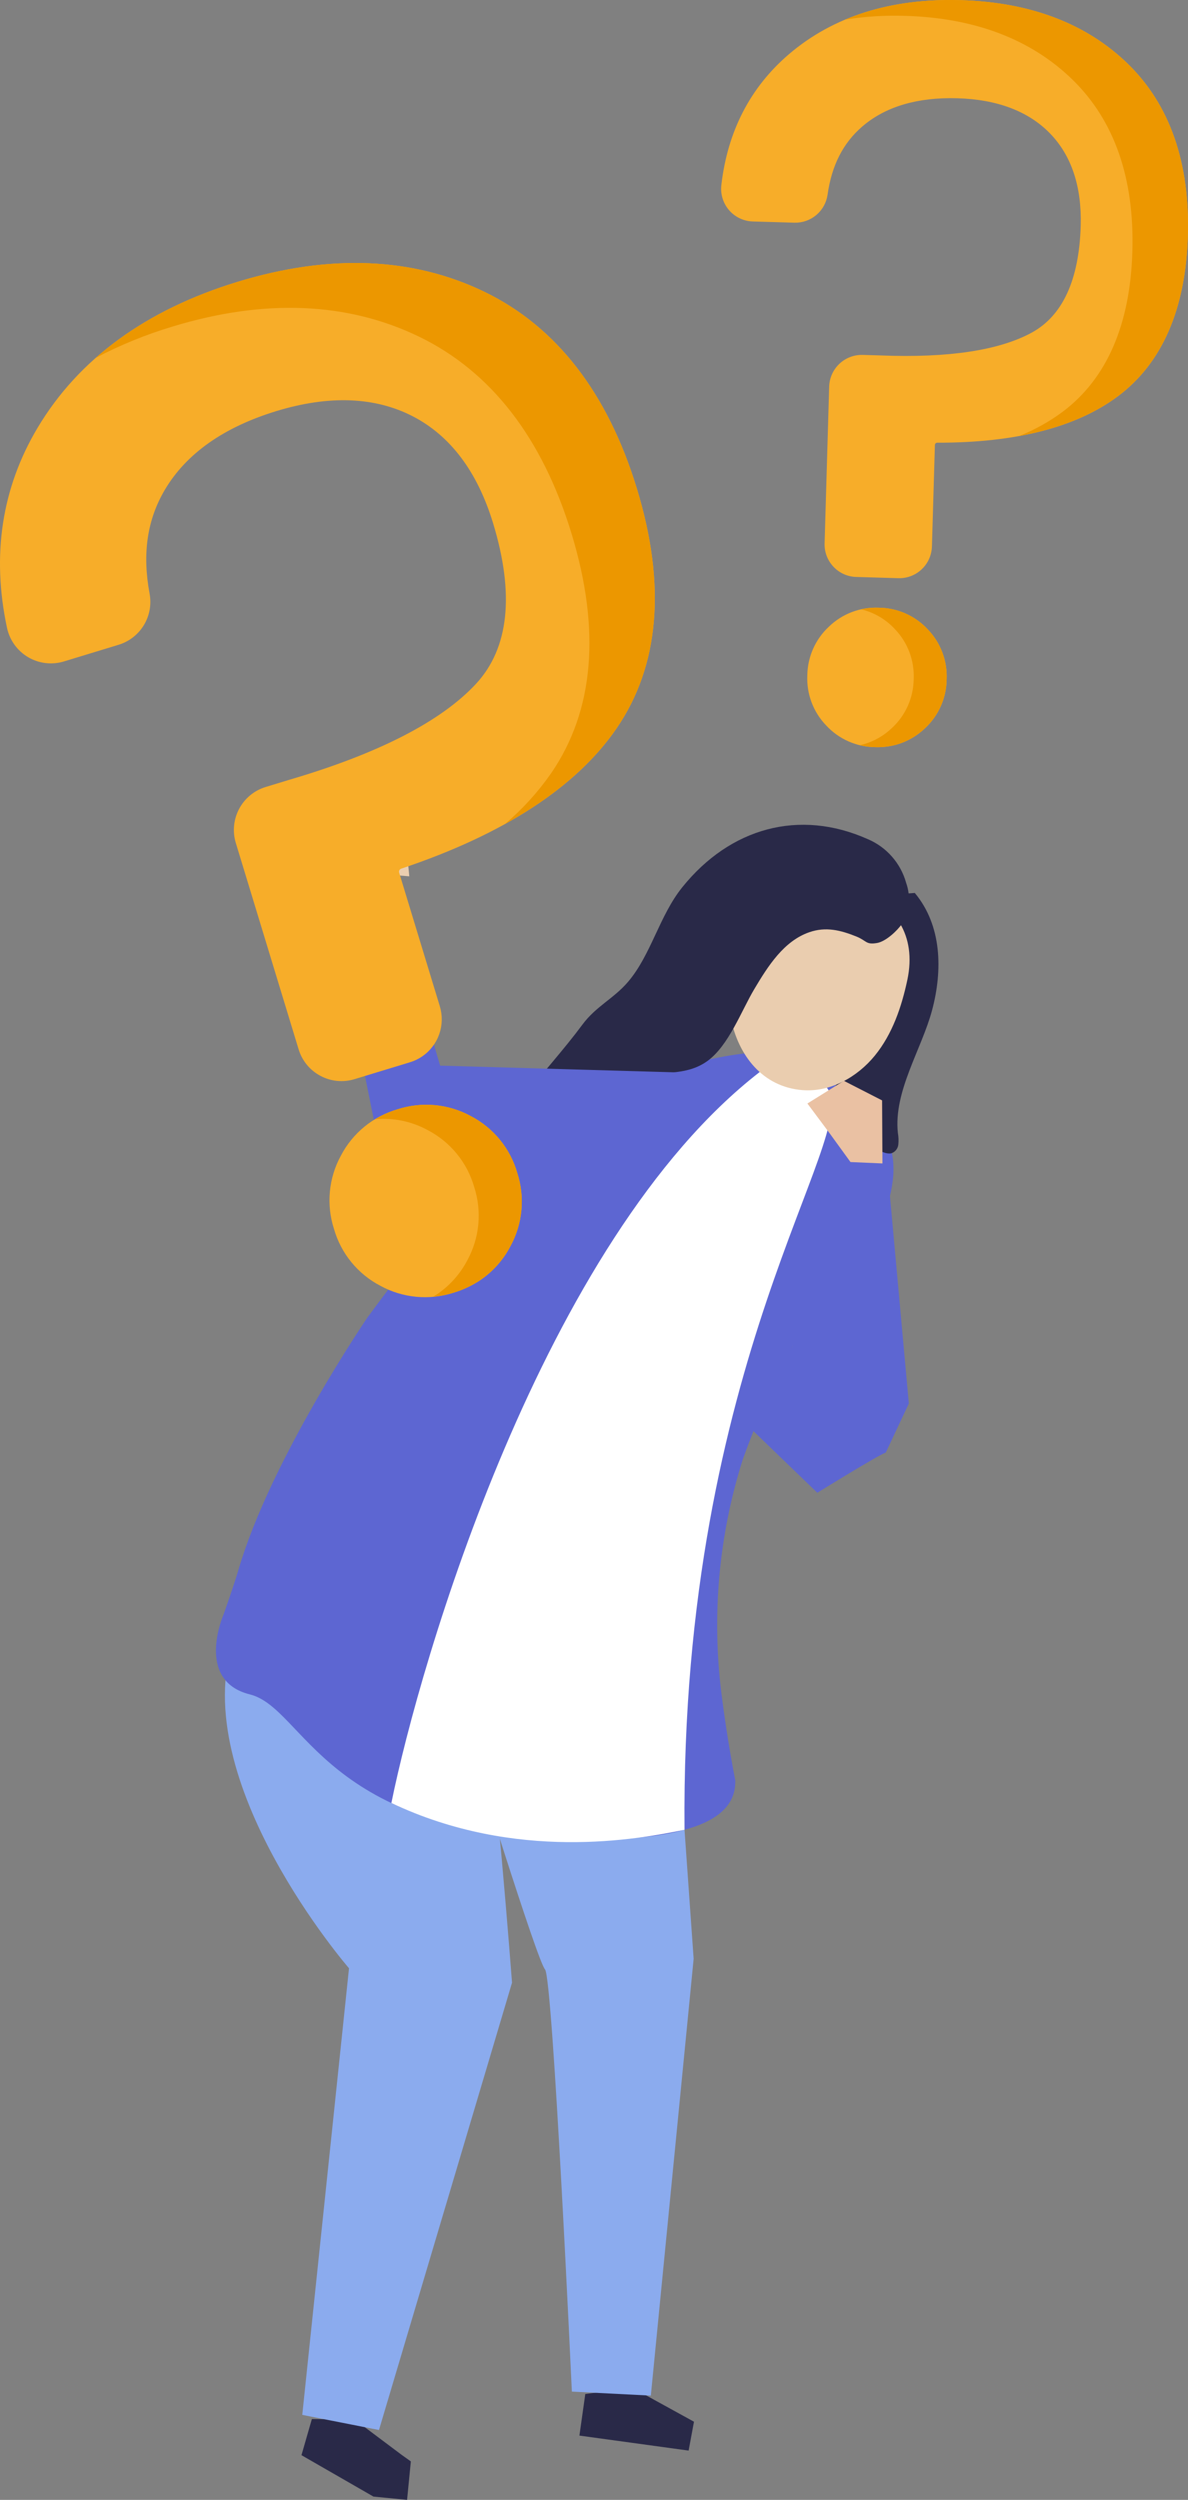 <svg xmlns="http://www.w3.org/2000/svg" xmlns:xlink="http://www.w3.org/1999/xlink" width="266.578" height="560.533" viewBox="0 0 266.578 560.533"><rect x="0" y="0" width="266.578" height="560.533" fill="#808080" stroke="none"/><defs><clipPath id="a"><path d="M159.79-88.138l13.79,7.581-1.2,6.476-24.506-3.365,1.317-9.325,10.6-1.368" transform="translate(-147.876 88.138)" fill="none" clip-rule="evenodd"/></clipPath><clipPath id="b"><path d="M-46-44.059H926.044V-751H-46Z" transform="translate(46 751)" fill="none"/></clipPath><clipPath id="c"><path d="M89.22-80.117l-9.592-.116-2.342,8.122.242.069-.061.008L93.443-62.85l7.548.739.845-8.626L99.78-72.2,89.22-80.117" transform="translate(-77.286 80.233)" fill="none" clip-rule="evenodd"/></clipPath><clipPath id="e"><path d="M116.538-256.084c1.54-.162,5.744,55.034,5.744,55.034l-29.855,100.3-17.215-3.389L85.7-204.282S49.256-246.307,59.75-277.7c15.856,7.689,56.788,21.614,56.788,21.614" transform="translate(-57.852 277.698)" fill="none" clip-rule="evenodd"/></clipPath><clipPath id="g"><path d="M166.789-252.71l3.483,49.211-9.606,97.947-17.72-.9s-4.27-92.771-6.026-94.664-16.846-50.57-16.846-50.57l46.714-1.02" transform="translate(-120.075 252.71)" fill="none" clip-rule="evenodd"/></clipPath><clipPath id="i"><path d="M135.991-250.536c-56.278-1.032-60.408-29.429-72.8-32.526s-5.931-17.855-5.931-17.855,2.346-6.583,3.35-10.026c7.227-24.778,28.927-56.584,28.935-56.594,10.7-14.6,21.446-27.505,30.72-35.294C147.851-426,177.4-427.08,177.4-427.08c42.561,13.308,27.54,33.319,28.028,38.584-14,12.831-24.139,32.055-31.619,52.7a123.127,123.127,0,0,0-4.776,52.737c.931,7.352,2.009,13.726,3.078,19.277.207,7.246-6.762,13.716-36.121,13.25" transform="translate(-55.576 427.08)" fill="none" clip-rule="evenodd"/></clipPath><clipPath id="k"><path d="M182.748-422.2s9.473-5.19,15.339,3.834c7.122,10.957-33.139,60.372-32.183,166.053-10.549,2.137-37.738,7.238-65.78-6,6.37-31.4,33.864-126.09,82.624-163.891" transform="translate(-100.124 423.684)" fill="none" clip-rule="evenodd"/></clipPath><clipPath id="m"><path d="M216.473-460.661c4.768,3.721,8.907,11.63,7.265,17.856-.791,3-2.955,5.007-3.675,8.25-1.442,6.388-12.55,11.092-7.878,18.5,2.4,3.81,7.053,5.421,11.352,6.768a3.3,3.3,0,0,0,1.6.223,2.323,2.323,0,0,0,1.639-1.94,9.423,9.423,0,0,0-.1-2.685c-.979-9.354,5.352-18.717,7.7-27.557,2.341-8.823,2.219-18.895-3.9-26.222-5.215.483-7.327-.523-10.675,3.506l-3.336,3.3" transform="translate(-211.045 467.463)" fill="none" clip-rule="evenodd"/></clipPath><clipPath id="o"><path d="M202.35-423.417c6.208.489,12.273-2.914,16.208-7.739s6.008-10.911,7.3-17c4.288-20.272-20.538-26.829-33.626-14.429-11.406,10.806-7.929,37.752,10.121,39.171" transform="translate(-185.656 468.869)" fill="none" clip-rule="evenodd"/></clipPath><clipPath id="q"><path d="M163.724-429.072c3.3-.244,6.59-.585,9.547-2.719,4.779-3.45,7.6-11.224,10.533-16.147,3.089-5.189,6.626-10.755,12.332-12.736,3.726-1.294,7.036-.452,10.536.952,2.4.961,2.111,1.9,4.661,1.466,1.954-.332,4.5-2.7,5.573-4.264a10.72,10.72,0,0,0,.968-9.207,15.027,15.027,0,0,0-8.615-9.819c-15.369-6.855-30.875-2.545-41.611,10.775-5.161,6.4-7.009,15.166-12.195,21.236-3.2,3.747-7.186,5.466-10.245,9.6-7.938,10.736-20.967,23.257-25.656,35.836a1.881,1.881,0,0,0-.117,1.443c.437.912,1.8.6,2.7.146l15.854-7.911a24.952,24.952,0,0,0,5.89-3.659c4.257-3.9,5.732-10.641,10.9-13.221,2.819-1.407,5.885-1.549,8.942-1.775" transform="translate(-119.331 484.767)" fill="none" clip-rule="evenodd"/></clipPath><clipPath id="s"><path d="M138.054-400.352l-42.471-9.962L84.231-466.758l14.1,1.231,10.884,36.862,55.055,1.572,3.146,4.195-29.362,22.546" transform="translate(-84.231 466.758)" fill="none" clip-rule="evenodd"/></clipPath><clipPath id="u"><path d="M103.026-474.69l-1.388-14.8-10.484-8.017-.616,4.317,3.7,3.7s.924,4.317,3.545,6.475a49.561,49.561,0,0,1-2.313,7.708l7.555.617" transform="translate(-90.538 497.507)" fill="none" clip-rule="evenodd"/></clipPath><clipPath id="w"><path d="M99.718-412.717a20.84,20.84,0,0,0-12.761,10.424,20.837,20.837,0,0,0-1.542,16.406A20.816,20.816,0,0,0,95.84-373.125a20.834,20.834,0,0,0,16.405,1.541,22.183,22.183,0,0,0,6.116-2.9,20.891,20.891,0,0,0,6.646-7.526,20.835,20.835,0,0,0,1.541-16.405,20.85,20.85,0,0,0-10.427-12.763,20.851,20.851,0,0,0-16.4-1.54" transform="translate(-84.41 413.721)" fill="none" clip-rule="evenodd"/></clipPath><clipPath id="y"><path d="M117.469-411.177a20.851,20.851,0,0,0-16.4-1.54,22.61,22.61,0,0,0-5.077,2.235,20.682,20.682,0,0,1,11.813,2.45,20.859,20.859,0,0,1,10.427,12.763,20.837,20.837,0,0,1-1.541,16.406,20.891,20.891,0,0,1-6.646,7.526c-.339.232-.688.451-1.044.664a22.972,22.972,0,0,0,4.6-.91,22.183,22.183,0,0,0,6.116-2.9,20.891,20.891,0,0,0,6.646-7.526,20.835,20.835,0,0,0,1.541-16.405,20.85,20.85,0,0,0-10.427-12.763" transform="translate(-95.988 413.721)" fill="none" clip-rule="evenodd"/></clipPath><clipPath id="aa"><path d="M109.441-620.849c-16.09-7.777-34.7-8.537-55.323-2.257S18.374-605.8,9.151-590.321C1.133-576.867-1.166-561.784,2.317-545.49a10.081,10.081,0,0,0,4.732,6.564,10.078,10.078,0,0,0,8.033.957l12.278-3.74a10.054,10.054,0,0,0,6.949-11.471c-1.665-8.95-.548-16.561,3.417-23.269,4.8-8.118,13.23-14.062,25.056-17.664,11.789-3.59,22.071-3.2,30.558,1.164,8.455,4.354,14.527,12.422,18.047,23.981,4.852,15.932,3.558,28.056-3.848,36.033-7.8,8.4-21.881,15.63-41.88,21.5l-5.314,1.618a10.066,10.066,0,0,0-6.689,12.547l14.093,46.271a9.982,9.982,0,0,0,4.888,5.943,9.986,9.986,0,0,0,7.658.746L92.749-448.1a10.01,10.01,0,0,0,2.747-1.318,10.076,10.076,0,0,0,3.942-11.229l-9.127-29.965a.724.724,0,0,1,.456-.893c23.018-7.69,39.275-18.272,48.323-31.455,9.622-14.02,11.166-32.081,4.588-53.679-6.552-21.513-18.07-36.387-34.237-44.21" transform="translate(-0.742 627.31)" fill="none" clip-rule="evenodd"/></clipPath><clipPath id="ac"><path d="M112.271-620.849c-16.09-7.777-34.7-8.537-55.323-2.257-12.764,3.887-23.423,9.6-31.88,17.058a97.354,97.354,0,0,1,17.207-7.008c20.62-6.279,39.233-5.52,55.324,2.258,16.165,7.823,27.685,22.7,34.236,44.21,6.578,21.6,5.034,39.659-4.588,53.679a59.627,59.627,0,0,1-10.367,11.4c11.046-6.1,19.431-13.278,25.041-21.452,9.622-14.02,11.166-32.081,4.588-53.679-6.552-21.513-18.07-36.387-34.237-44.21" transform="translate(-25.067 627.31)" fill="none" clip-rule="evenodd"/></clipPath><clipPath id="ae"><path d="M221.832-539.845a15.153,15.153,0,0,0-11.217,4.223,15.152,15.152,0,0,0-4.872,10.952,15.142,15.142,0,0,0,4.224,11.217,15.152,15.152,0,0,0,10.951,4.871,16.142,16.142,0,0,0,4.888-.578,15.2,15.2,0,0,0,6.329-3.645,15.16,15.16,0,0,0,4.871-10.952,15.17,15.17,0,0,0-4.225-11.217,15.166,15.166,0,0,0-10.951-4.87" transform="translate(-205.736 539.853)" fill="none" clip-rule="evenodd"/></clipPath><clipPath id="ag"><path d="M234.337-534.975a15.166,15.166,0,0,0-10.951-4.87,16.494,16.494,0,0,0-4.019.361,15.042,15.042,0,0,1,7.575,4.432,15.167,15.167,0,0,1,4.225,11.218,15.155,15.155,0,0,1-4.871,10.951,15.194,15.194,0,0,1-6.329,3.645c-.287.081-.579.151-.872.216a16.662,16.662,0,0,0,3.378.439,16.142,16.142,0,0,0,4.888-.578,15.2,15.2,0,0,0,6.329-3.645,15.161,15.161,0,0,0,4.871-10.952,15.17,15.17,0,0,0-4.225-11.217" transform="translate(-219.095 539.853)" fill="none" clip-rule="evenodd"/></clipPath><clipPath id="ai"><path d="M275.248-679.611c-9.287-9.1-21.942-13.942-37.614-14.4s-28.657,3.635-38.608,12.161c-8.65,7.414-13.736,17.278-15.118,29.318a7.33,7.33,0,0,0,1.738,5.623,7.328,7.328,0,0,0,5.315,2.524l9.332.273a7.313,7.313,0,0,0,7.453-6.294c.93-6.556,3.468-11.543,7.757-15.247,5.193-4.482,12.385-6.622,21.373-6.36,8.96.262,15.957,2.919,20.795,7.9,4.818,4.964,7.13,11.935,6.874,20.72-.354,12.109-4.061,20.166-11.018,23.946-7.326,3.979-18.712,5.694-33.862,5.1l-4.038-.118a7.321,7.321,0,0,0-7.524,7.1L207.077-572.2a7.262,7.262,0,0,0,1.99,5.231,7.266,7.266,0,0,0,5.106,2.292l9.466.277a7.278,7.278,0,0,0,2.2-.272,7.326,7.326,0,0,0,5.323-6.825l.665-22.775a.527.527,0,0,1,.522-.51c17.651.042,31.316-3.478,40.613-10.465,9.887-7.432,15.144-19.523,15.624-35.938.477-16.351-4.011-29.278-13.338-38.423" transform="translate(-183.861 694.045)" fill="none" clip-rule="evenodd"/></clipPath><clipPath id="ak"><path d="M278.913-679.611c-9.287-9.1-21.942-13.942-37.614-14.4-9.7-.284-18.373,1.18-25.936,4.357a70.825,70.825,0,0,1,13.488-.836c15.672.458,28.327,5.3,37.613,14.4,9.328,9.146,13.815,22.073,13.338,38.424-.48,16.416-5.737,28.507-15.624,35.938a43.35,43.35,0,0,1-9.794,5.453c9.032-1.644,16.477-4.643,22.242-8.975,9.887-7.432,15.144-19.523,15.624-35.938.477-16.351-4.011-29.278-13.338-38.423" transform="translate(-215.363 694.045)" fill="none" clip-rule="evenodd"/></clipPath><clipPath id="am"><path d="M226.715-345.059l-4.9-53.8L209.24-399.4l-8.6,41.461-10.462,17.458,16,15.424s13.6-8.418,15.363-9.019l5.171-10.981" transform="translate(-190.183 399.402)" fill="none" clip-rule="evenodd"/></clipPath><clipPath id="ao"><path d="M222.607-401.272l-.081-14.135-8.577-4.388-8.184,5.085,5.024,6.727,4.644,6.4,7.175.312" transform="translate(-205.765 419.796)" fill="none" clip-rule="evenodd"/></clipPath></defs><g transform="translate(-0.742 694.045)"><g transform="translate(130.761 -158.619)" clip-path="url(#a)"><g transform="translate(-171.324 -585.756)" clip-path="url(#b)"><path d="M142.876-93.138h34.54v22.894h-34.54Z" transform="translate(24.029 674.475)" fill="#292948"/></g></g><g transform="translate(68.382 -151.634)" clip-path="url(#c)"><g transform="translate(-108.945 -592.741)" clip-path="url(#b)"><path d="M72.286-85.233h33.387v26.958H72.286Z" transform="translate(32.241 673.556)" fill="#292948"/></g></g><g transform="translate(51.209 -326.129)" clip-path="url(#e)"><g transform="translate(-91.772 -418.246)" clip-path="url(#b)"><path d="M52.852-282.7h73.267V-96.91H52.852Z" transform="translate(34.501 696.526)" fill="#8babee"/></g></g><g transform="translate(106.194 -304.048)" clip-path="url(#g)"><g transform="translate(-146.757 -440.327)" clip-path="url(#b)"><path d="M115.075-257.71h59.034v155.995H115.075Z" transform="translate(27.263 693.619)" fill="#8babee"/></g></g><g transform="translate(49.198 -458.134)" clip-path="url(#i)"><g transform="translate(-89.761 -286.241)" clip-path="url(#b)"><path d="M50.576-432.08H211.45v185.4H50.576Z" transform="translate(34.766 713.902)" fill="#5d66d2"/></g></g><g transform="translate(88.564 -455.133)" clip-path="url(#k)"><g transform="translate(-129.126 -289.242)" clip-path="url(#b)"><path d="M95.124-428.684H202.769V-245.7H95.124Z" transform="translate(29.584 713.507)" fill="#fff"/></g></g><g transform="translate(186.582 -493.82)" clip-path="url(#m)"><g transform="translate(-227.145 -250.555)" clip-path="url(#b)"><path d="M206.045-472.463h33.58v67.273h-33.58Z" transform="translate(16.681 718.6)" fill="#292948"/></g></g><g transform="translate(164.146 -495.062)" clip-path="url(#o)"><g transform="translate(-204.709 -249.313)" clip-path="url(#b)"><path d="M180.656-473.869h49.527v54.335H180.656Z" transform="translate(19.635 718.763)" fill="#eacdaf"/></g></g><g transform="translate(105.536 -509.111)" clip-path="url(#q)"><g transform="translate(-146.099 -235.264)" clip-path="url(#b)"><path d="M114.331-489.767H222.307v91.538H114.331Z" transform="translate(27.35 720.613)" fill="#292948"/></g></g><g transform="translate(74.519 -493.197)" clip-path="url(#s)"><g transform="translate(-115.082 -251.178)" clip-path="url(#b)"><path d="M79.231-471.758h92.022v75.242H79.231Z" transform="translate(31.433 718.518)" fill="#5d66d2"/></g></g><g transform="translate(80.093 -520.369)" clip-path="url(#u)"><g transform="translate(-120.655 -224.006)" clip-path="url(#b)"><path d="M85.538-502.507h21.325v31.653H85.538Z" transform="translate(30.699 722.094)" fill="#ebceb0"/></g></g><g transform="translate(74.678 -446.329)" clip-path="url(#w)"><g transform="translate(-115.241 -298.046)" clip-path="url(#b)"><path d="M79.41-418.721h51.98v51.979H79.41Z" transform="translate(31.412 712.348)" fill="#f7ad29"/></g></g><g transform="translate(84.909 -446.329)" clip-path="url(#y)"><g transform="translate(-125.472 -298.046)" clip-path="url(#b)"><path d="M90.988-418.721h41.749v51.884H90.988Z" transform="translate(30.065 712.348)" fill="#ec9700"/></g></g><g transform="translate(0.742 -635.073)" clip-path="url(#aa)"><g transform="translate(-41.305 -109.302)" clip-path="url(#b)"><path d="M-4.258-632.31H151.514v192.282H-4.258Z" transform="translate(41.144 737.194)" fill="#f7ad29"/></g></g><g transform="translate(22.237 -635.073)" clip-path="url(#ac)"><g transform="translate(-62.8 -109.302)" clip-path="url(#b)"><path d="M20.067-632.31H154.344v134.639H20.067Z" transform="translate(38.315 737.194)" fill="#ec9700"/></g></g><g transform="translate(181.891 -557.789)" clip-path="url(#ae)"><g transform="translate(-222.453 -186.586)" clip-path="url(#b)"><path d="M200.736-544.853h40.116v40.115H200.736Z" transform="translate(17.299 727.02)" fill="#f7ad29"/></g></g><g transform="translate(193.695 -557.789)" clip-path="url(#ag)"><g transform="translate(-234.258 -186.586)" clip-path="url(#b)"><path d="M214.1-544.853h28.311v40.115H214.1Z" transform="translate(15.745 727.02)" fill="#ec9700"/></g></g><g transform="translate(162.56 -694.045)" clip-path="url(#ai)"><g transform="translate(-203.123 -50.33)" clip-path="url(#b)"><path d="M178.861-699.045h113.6v138.482h-113.6Z" transform="translate(19.843 744.956)" fill="#f7ad29"/></g></g><g transform="translate(190.398 -694.045)" clip-path="url(#ak)"><g transform="translate(-230.96 -50.33)" clip-path="url(#b)"><path d="M210.363-699.045h85.759v106.607H210.363Z" transform="translate(16.179 744.956)" fill="#ec9700"/></g></g><g transform="translate(168.147 -433.676)" clip-path="url(#am)"><g transform="translate(-208.709 -310.699)" clip-path="url(#b)"><path d="M185.183-404.4h45.369v83.18H185.183Z" transform="translate(19.108 710.683)" fill="#5d66d2"/></g></g><g transform="translate(181.916 -451.698)" clip-path="url(#ao)"><g transform="translate(-222.479 -292.677)" clip-path="url(#b)"><path d="M200.765-424.8h25.679v27.36H200.765Z" transform="translate(17.296 713.055)" fill="#eac1a3"/></g></g></g></svg>